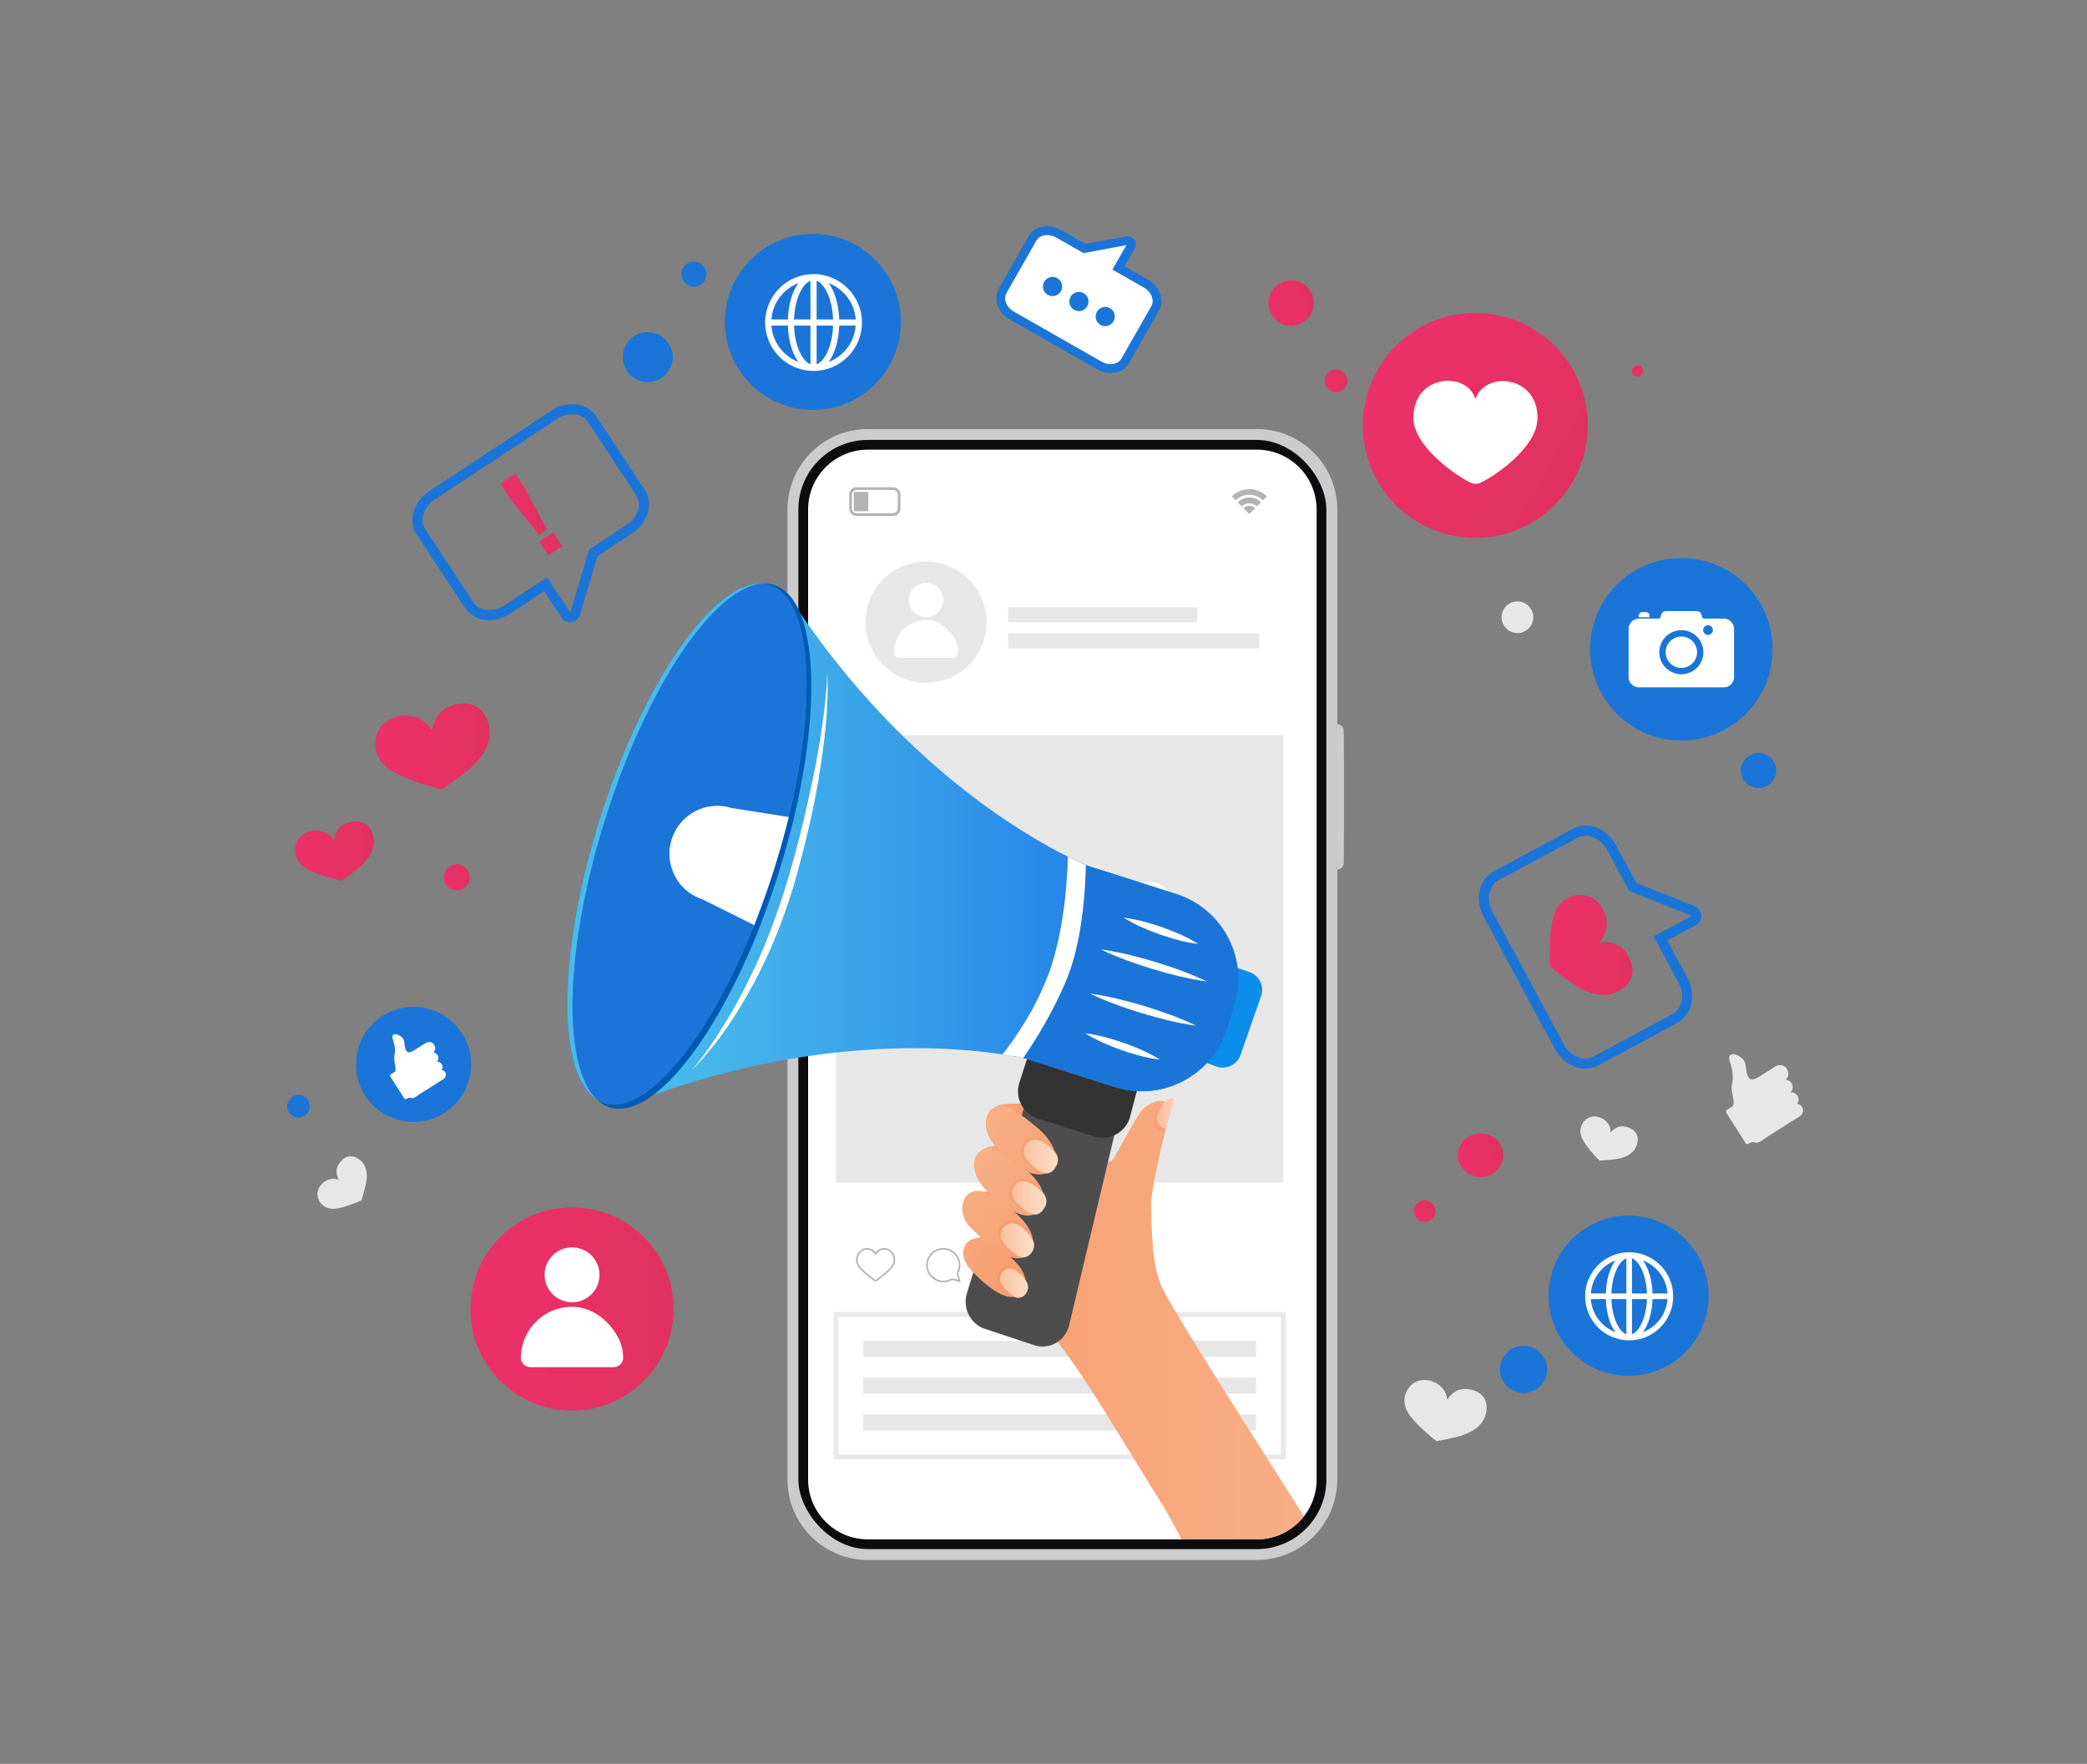 <?xml version="1.0" encoding="UTF-8"?>
<svg xmlns="http://www.w3.org/2000/svg" xmlns:xlink="http://www.w3.org/1999/xlink" version="1.1" viewBox="0 0 5056.172 4273.043">
  <rect x="0" y="0" width="5056.172" height="4273.043" fill="#808080" stroke="none"/>
  <!-- Generator: Adobe Illustrator 29.7.1, SVG Export Plug-In . SVG Version: 2.1.1 Build 8)  -->
  <defs>
    <linearGradient id="linear-gradient" x1="3338.307" y1="894.395" x2="3810.236" y2="1166.864" gradientTransform="translate(1775.645 -2225.527) rotate(45)" gradientUnits="userSpaceOnUse">
      <stop offset="0" stop-color="#ed306b"/>
      <stop offset="1" stop-color="#e13160"/>
    </linearGradient>
    <linearGradient id="linear-gradient1" x1="3754.513" y1="2289.338" x2="3955.223" y2="2289.338" gradientTransform="matrix(1,0,0,1,0,0)" xlink:href="#linear-gradient"/>
    <linearGradient id="linear-gradient2" x1="909.336" y1="1808.307" x2="1186.381" y2="1808.307" gradientTransform="matrix(1,0,0,1,0,0)" xlink:href="#linear-gradient"/>
    <linearGradient id="linear-gradient3" x1="715.124" y1="2061.793" x2="905.714" y2="2061.793" gradientTransform="matrix(1,0,0,1,0,0)" xlink:href="#linear-gradient"/>
    <linearGradient id="linear-gradient4" x1="1212.105" y1="1221.742" x2="1325" y2="1221.742" gradientTransform="matrix(1,0,0,1,0,0)" xlink:href="#linear-gradient"/>
    <linearGradient id="linear-gradient5" x1="1306.417" y1="1317.583" x2="1361.889" y2="1317.583" gradientTransform="translate(944.552 -516.593) rotate(33.366)" xlink:href="#linear-gradient"/>
    <linearGradient id="Degradado_sin_nombre_48" data-name="Degradado sin nombre 48" x1="3247.482" y1="2106.552" x2="3247.482" y2="1754.421" gradientUnits="userSpaceOnUse">
      <stop offset="0" stop-color="#6d6f71"/>
      <stop offset=".013" stop-color="#7b7d7f"/>
      <stop offset=".045" stop-color="#9b9c9e"/>
      <stop offset=".082" stop-color="#b6b7b8"/>
      <stop offset=".124" stop-color="#cccdce"/>
      <stop offset=".172" stop-color="#ddddde"/>
      <stop offset=".232" stop-color="#e9e9ea"/>
      <stop offset=".317" stop-color="#f0f0f1"/>
      <stop offset=".55" stop-color="#f2f2f3"/>
      <stop offset=".741" stop-color="#f0f0f1"/>
      <stop offset=".81" stop-color="#e9e9ea"/>
      <stop offset=".859" stop-color="#ddddde"/>
      <stop offset=".899" stop-color="#cccdce"/>
      <stop offset=".933" stop-color="#b6b7b8"/>
      <stop offset=".963" stop-color="#9b9c9e"/>
      <stop offset=".989" stop-color="#7b7d7f"/>
      <stop offset="1" stop-color="#6d6f71"/>
    </linearGradient>
    <clipPath id="clippath-1">
      <path d="M2102.829,3729.294c-79.994,0-145.074-65.08-145.074-145.074l-831.777-1011.767c-47.372-881.164,896.857-1483.139,976.851-1483.139h941.915c79.983,0,145.074,65.08,145.074,145.064v2349.843c0,79.994-65.091,145.074-145.074,145.074h-941.915Z" fill="none"/>
    </clipPath>
    <linearGradient id="linear-gradient6" x1="2531.372" y1="2707.396" x2="2334.208" y2="2782.446" gradientUnits="userSpaceOnUse">
      <stop offset="0" stop-color="#f69363"/>
      <stop offset=".188" stop-color="#f79d6f"/>
      <stop offset=".511" stop-color="#f8a97f"/>
      <stop offset=".764" stop-color="#f9ae85"/>
    </linearGradient>
    <linearGradient id="linear-gradient7" x1="2503.425" y1="2808.761" x2="2306.519" y2="2883.713" xlink:href="#linear-gradient6"/>
    <linearGradient id="linear-gradient8" x1="2377.426" y1="3278.411" x2="3193.976" y2="3278.411" gradientUnits="userSpaceOnUse">
      <stop offset="0" stop-color="#f7a073"/>
      <stop offset="1" stop-color="#f9ae85"/>
    </linearGradient>
    <linearGradient id="linear-gradient9" x1="2784.822" y1="2742.883" x2="2891.451" y2="2640.89" gradientUnits="userSpaceOnUse">
      <stop offset=".07" stop-color="#f58f5d"/>
      <stop offset=".074" stop-color="#f5905e"/>
      <stop offset=".118" stop-color="#f6996a"/>
      <stop offset=".181" stop-color="#f69e71"/>
      <stop offset=".354" stop-color="#f7a073"/>
    </linearGradient>
    <linearGradient id="linear-gradient10" x1="2803.082" y1="2697.302" x2="2862.204" y2="2697.302" gradientUnits="userSpaceOnUse">
      <stop offset=".16" stop-color="#fac19e"/>
      <stop offset="1" stop-color="#fddec9"/>
    </linearGradient>
    <linearGradient id="_ÂÁ_Ï_ÌÌ_È_ËÂÌÚ_52" data-name="¡ÂÁ˚ÏˇÌÌ˚È „‡‰ËÂÌÚ 52" x1="1500.88" y1="2056.602" x2="3000.05" y2="2056.602" gradientUnits="userSpaceOnUse">
      <stop offset=".053" stop-color="#49bbeb"/>
      <stop offset=".256" stop-color="#41afea"/>
      <stop offset=".616" stop-color="#2d90e9"/>
      <stop offset=".894" stop-color="#1b75e9"/>
    </linearGradient>
    <linearGradient id="linear-gradient11" x1="2377.042" y1="2815.634" x2="2558.094" y2="2950.159" gradientUnits="userSpaceOnUse">
      <stop offset="0" stop-color="#f9ae85"/>
      <stop offset="1" stop-color="#f7a073"/>
    </linearGradient>
    <linearGradient id="linear-gradient12" x1="2574.898" y1="2934.539" x2="2433.214" y2="2874.716" gradientUnits="userSpaceOnUse">
      <stop offset="0" stop-color="#f58f5d"/>
      <stop offset="1" stop-color="#f7a073"/>
    </linearGradient>
    <linearGradient id="linear-gradient13" x1="2452.544" y1="2901.97" x2="2535.088" y2="2901.97" gradientUnits="userSpaceOnUse">
      <stop offset="0" stop-color="#fac19e"/>
      <stop offset="1" stop-color="#fddec9"/>
    </linearGradient>
    <linearGradient id="linear-gradient14" x1="2404.567" y1="2714.639" x2="2586.547" y2="2849.853" xlink:href="#linear-gradient11"/>
    <linearGradient id="linear-gradient15" x1="2602.882" y1="2834.368" x2="2460.938" y2="2774.436" xlink:href="#linear-gradient12"/>
    <linearGradient id="linear-gradient16" x1="2480.382" y1="2801.764" x2="2562.911" y2="2801.764" xlink:href="#linear-gradient13"/>
    <linearGradient id="linear-gradient17" x1="2301.902" y1="2882.099" x2="2484.766" y2="3017.97" xlink:href="#linear-gradient11"/>
    <linearGradient id="linear-gradient18" x1="2549.802" y1="3008.479" x2="2359.937" y2="2992.555" xlink:href="#linear-gradient12"/>
    <linearGradient id="linear-gradient19" x1="2424.259" y1="3004.793" x2="2505.192" y2="3004.793" xlink:href="#linear-gradient13"/>
    <linearGradient id="linear-gradient20" x1="2233.075" y1="2939.882" x2="2415.635" y2="3075.527" xlink:href="#linear-gradient11"/>
    <linearGradient id="linear-gradient21" x1="2417.147" y1="3105.196" x2="2490.991" y2="3105.196" xlink:href="#linear-gradient12"/>
    <linearGradient id="linear-gradient22" x1="2422.111" y1="3108.423" x2="2490.475" y2="3108.423" xlink:href="#linear-gradient13"/>
    <linearGradient id="linear-gradient23" x1="1139.743" y1="3171.08" x2="1632.076" y2="3171.08" gradientTransform="matrix(1,0,0,1,0,0)" xlink:href="#linear-gradient"/>
    <linearGradient id="linear-gradient24" x1="3074.176" y1="745.336" x2="3181.992" y2="723.152" gradientTransform="matrix(1,0,0,1,0,0)" xlink:href="#linear-gradient"/>
    <linearGradient id="linear-gradient25" x1="3533.202" y1="2809.6" x2="3640.83" y2="2787.455" gradientTransform="matrix(1,0,0,1,0,0)" xlink:href="#linear-gradient"/>
    <linearGradient id="linear-gradient26" x1="3209.706" y1="928.139" x2="3263.614" y2="917.047" gradientTransform="matrix(1,0,0,1,0,0)" xlink:href="#linear-gradient"/>
    <linearGradient id="linear-gradient27" x1="3953.654" y1="901.433" x2="3980.608" y2="895.887" gradientTransform="matrix(1,0,0,1,0,0)" xlink:href="#linear-gradient"/>
    <linearGradient id="linear-gradient28" x1="3426.091" y1="2939.184" x2="3477.129" y2="2928.682" gradientTransform="matrix(1,0,0,1,0,0)" xlink:href="#linear-gradient"/>
    <linearGradient id="linear-gradient29" x1="1075.977" y1="2131.674" x2="1137.829" y2="2118.947" gradientTransform="matrix(1,0,0,1,0,0)" xlink:href="#linear-gradient"/>
  </defs>
  <g isolation="isolate">
    <g id="Layer_1">
      <rect x="0" y="0" width="5056.172" height="4273.043" display="none" fill="#fff"/>
      <g>
        <g>
          <circle cx="3945.529" cy="3139.046" r="194.031" transform="translate(-1064.022 3709.316) rotate(-45)" fill="#1b75d8"/>
          <path d="M4053.644,3140.432c0-58.849-47.844-106.717-106.665-106.717s-106.664,47.868-106.664,106.717,47.844,106.717,106.664,106.717,106.665-47.868,106.665-106.717ZM3980.189,3227.439c13.509-18.021,22.234-46.742,23.36-80.249h36.305c-2.533,36.886-26.736,67.578-59.665,80.249ZM4039.854,3133.674h-36.305c-1.126-33.508-9.85-62.228-23.36-80.249,32.928,12.671,57.132,43.363,59.665,80.249ZM3953.734,3048.357c8.162,3.097,16.042,11.544,22.515,24.497,8.162,16.331,12.946,37.731,13.79,60.82h-36.305v-85.317ZM3953.734,3147.19h36.305c-.844,23.089-5.629,44.489-13.79,60.82-6.473,12.952-14.353,21.4-22.515,24.497v-85.317ZM3913.77,3053.425c-13.509,18.021-22.234,46.742-23.36,80.249h-36.305c2.533-36.886,26.736-67.578,59.665-80.249ZM3854.106,3147.19h36.305c1.126,33.507,9.85,62.228,23.36,80.249-32.928-12.671-57.132-43.363-59.665-80.249ZM3940.225,3232.507c-8.162-3.097-16.042-11.545-22.515-24.497-8.162-16.331-12.946-37.731-13.79-60.82h36.305v85.317ZM3940.225,3133.674h-36.305c.844-23.089,5.629-44.489,13.79-60.82,6.473-12.953,14.353-21.4,22.515-24.497v85.317Z" fill="#fff" fill-rule="evenodd"/>
        </g>
        <g>
          <circle cx="3574.271" cy="1030.63" r="272.423" transform="translate(318.115 2829.256) rotate(-45)" fill="url(#linear-gradient)"/>
          <path d="M3584.745,1170.225c33.753-14.278,140.212-85.897,140.212-157.933,0-103.341-125.786-112.826-148.996-48.39-.508,1.41-2.465,1.371-2.92-.057-20.49-64.309-148.783-57.284-148.783,48.446,0,69.765,106.619,142.997,140.288,157.791,6.436,2.828,13.723,2.881,20.198.142Z" fill="#fff"/>
        </g>
        <g>
          <g>
            <path d="M2730.419,583.188l-103.379,18.81-63.264-36.071c-23.092-13.166-51.124-7.91-62.293,11.679l-72.391,126.966c-11.169,19.59-1.414,46.39,21.678,59.556l213.177,121.545c23.092,13.166,51.124,7.91,62.294-11.679l72.391-126.966c11.169-19.59,1.414-46.39-21.677-59.557l-67.339-38.394,31.066-53.97c3.277-5.693-3.191-13.206-10.261-11.92Z" fill="#fff"/>
            <path d="M2748.79,581.052c-4.642-6.553-12.634-9.767-20.289-8.443l-99.536,18.105-59.86-34.131c-13.39-7.624-28.628-10.334-42.931-7.666-14.955,2.793-27.042,11.09-34.036,23.356l-72.389,126.967c-6.994,12.266-7.971,26.906-2.773,41.209,4.978,13.673,15.091,25.393,28.471,33.018l213.176,121.548c10.019,5.713,21.088,8.674,32.031,8.674,3.655,0,7.309-.336,10.89-1.008,14.955-2.794,27.053-11.09,34.047-23.356l72.389-126.967c6.984-12.266,7.971-26.885,2.772-41.188-4.978-13.673-15.091-25.414-28.47-33.039l-57.959-33.039,25.677-44.633c3.466-6.007,3.003-13.442-1.208-19.407ZM2694.916,653.073l76.716,43.75c8.958,5.104,15.669,12.812,18.903,21.697,3.003,8.275,2.562,16.488-1.25,23.167l-72.389,126.967c-3.812,6.7-10.67,11.279-19.313,12.896-9.263,1.722-19.344-.105-28.313-5.23l-213.176-121.548c-8.958-5.104-15.669-12.791-18.903-21.697-3.014-8.254-2.573-16.488,1.25-23.167l72.389-126.988c3.802-6.679,10.659-11.258,19.313-12.875,2.279-.42,4.6-.63,6.942-.63,7.215,0,14.608,1.995,21.371,5.86l66.665,37.995,103.853-19.386-34.058,59.188Z" fill="#1b75d8"/>
          </g>
          <path d="M2570.288,705.605c6.37-11.172,2.477-25.393-8.695-31.763-11.172-6.37-25.393-2.477-31.764,8.695-6.37,11.172-2.477,25.393,8.695,31.763,11.173,6.37,25.393,2.477,31.764-8.695Z" fill="#1b75d8"/>
          <path d="M2634.09,741.982c6.37-11.172,2.477-25.393-8.695-31.763-11.173-6.37-25.393-2.477-31.764,8.695-6.37,11.172-2.477,25.393,8.695,31.763,11.172,6.37,25.393,2.477,31.763-8.695Z" fill="#1b75d8"/>
          <path d="M2697.891,778.359c6.37-11.172,2.477-25.393-8.695-31.763-11.172-6.37-25.393-2.477-31.764,8.695-6.37,11.172-2.477,25.393,8.695,31.763,11.172,6.37,25.393,2.477,31.764-8.695Z" fill="#1b75d8"/>
        </g>
        <g>
          <path d="M4122.156,2218.575c-.574-10.467-7.058-19.678-16.58-23.458l-141.324-56.247-49.309-91.596c-10.455-19.415-26.867-34.296-46.223-41.88-20.073-7.883-40.744-6.986-58.281,2.452l-191.734,103.212c-35.6,19.152-46.653,68.03-24.642,108.953l173.311,321.908v.012c16.006,29.691,45.099,47.144,73.473,47.144,10.694,0,21.293-2.476,31.054-7.728l191.733-103.212c17.513-9.438,29.643-26.245,34.117-47.311,4.331-20.336.957-42.227-9.498-61.642l-48.902-90.854,70.985-37.861c7.8-4.151,12.346-12.537,11.819-21.891ZM4006.097,2268.279l60.578,112.518c7.704,14.307,10.24,30.265,7.13,44.919-2.967,13.924-10.694,24.882-21.795,30.839l-191.734,103.212c-23.686,12.812-55.697-.443-71.32-29.463v.012l-173.311-321.908c-15.623-29.021-9.02-63.018,14.69-75.77l191.733-103.224c11.077-5.957,24.475-6.4,37.729-1.208,13.948,5.467,25.863,16.365,33.567,30.672l53.567,99.467,149.578,59.525c.718.287,1.172,1.316,1.89,1.208l-92.302,49.201Z" fill="#1b75d8"/>
          <path d="M3882.575,2200.831c-25.684-47.455-90.997-41.215-113.603,5.242-19.407,39.883-13.665,135.647-13.665,135.647,0,0,48.383,38.58,65.851,48.707,27.963,16.212,60.457,27.381,92.05,14.591,33.666-13.629,51.957-44.09,36.408-79.191-11.786-26.606-32.291-48.243-75.339-42.967,0,0,35.178-32.363,8.298-82.029Z" fill="url(#linear-gradient1)"/>
        </g>
        <path d="M1070.583,1912.521s55.396-38.448,71.428-53.517c25.664-24.123,47.48-54.552,44.004-91.529-3.704-39.404-29.784-68.019-71.287-62.759-31.458,3.988-60.454,18.629-68.402,65.216,0,0-22.788-46.838-83.035-34.302-57.566,11.978-71.468,82.109-30.037,120.228,35.568,32.725,137.329,56.663,137.329,56.663Z" fill="url(#linear-gradient2)"/>
        <path d="M777.338,2870.973c-19.193,22.833-2.737,55.153,25.738,57.355,24.445,1.89,72.525-20.487,72.525-20.487,0,0,10.025-32.705,11.69-43.742,2.665-17.667,1.818-36.642-11.167-50.294-13.837-14.548-33.211-17.775-48.107-2.659-11.291,11.458-18.258,26.39-6.814,47.457,0,0-23.777-11.526-43.864,12.371Z" fill="#e7e7e8"/>
        <path d="M827.947,2134.039s37.606-27.336,48.43-37.964c17.327-17.014,31.907-38.317,28.954-63.754-3.146-27.105-21.554-46.437-50.083-42.187-21.624,3.222-41.39,13.751-46.168,45.982,0,0-16.412-31.943-57.752-22.395-39.5,9.123-48.027,57.673-18.895,83.325,25.009,22.022,95.514,36.992,95.514,36.992Z" fill="url(#linear-gradient3)"/>
        <g>
          <path d="M1175.552,1501.92c20.133,2.392,41.21-2.727,59.214-14.582l83.713-55.123,42.694,65.399c4.139,6.34,11.185,9.989,18.949,9.989,1.208,0,2.428-.096,3.66-.275,10.216-1.483,18.685-8.685,21.556-18.338l42.383-141.898,84.586-55.685c37.945-25.001,51.115-72.217,29.356-105.269l-116.705-177.211c-10.718-16.281-28.148-26.64-49.082-29.188-20.109-2.5-41.21,2.704-59.214,14.582l-297.529,195.932c-18.015,11.855-31.078,29.128-36.784,48.639-5.933,20.24-3.29,40.349,7.429,56.618l116.693,177.211c10.718,16.281,28.148,26.652,49.082,29.2ZM1025.855,1245.781c4.091-13.948,13.589-26.401,26.748-35.074l297.529-195.932c13.171-8.673,28.303-12.453,42.789-10.73,13.661,1.675,24.882,8.182,31.581,18.35l116.705,177.211c14.331,21.772,4.294,53.771-22.37,71.344l-92.027,60.59-45.11,152.688-56.14-86.01-104.264,68.664c-13.17,8.673-28.315,12.441-42.79,10.718-13.661-1.663-24.882-8.182-31.581-18.35l-116.693-177.211c-6.699-10.168-8.254-23.04-4.378-36.258Z" fill="#1b75d8"/>
          <g>
            <polygon points="1248.289 1147.938 1212.105 1171.766 1239.069 1212.711 1306.075 1295.545 1325 1283.082 1275.253 1188.883 1248.289 1147.938" fill="url(#linear-gradient4)"/>
            <rect x="1314.129" y="1297.559" width="40.047" height="40.047" transform="translate(-504.748 950.934) rotate(-33.366)" fill="url(#linear-gradient5)"/>
          </g>
        </g>
        <g>
          <g>
            <path d="M2102.828,1039.356h941.926c107.634,0,195.02,87.385,195.02,195.02v2349.853c0,107.634-87.385,195.02-195.02,195.02h-941.926c-107.636,0-195.022-87.387-195.022-195.022V1234.378c0-107.636,87.387-195.022,195.022-195.022Z" fill="#cdcccc"/>
            <rect x="1934.203" y="1065.758" width="1279.173" height="2687.089" rx="168.622" ry="168.622" fill="#0c0b0d"/>
            <path d="M2102.829,3729.294h941.916c79.983,0,145.074-65.08,145.074-145.074V1234.378c0-79.983-65.091-145.064-145.074-145.064h-941.916c-79.993,0-145.074,65.08-145.074,145.064v2349.843c0,79.994,65.081,145.074,145.074,145.074Z" fill="#fff"/>
            <g>
              <g>
                <path d="M1909.472,1899.247v-235.944h-1.475c-8.62,0-15.608,6.988-15.608,15.608v204.729c0,8.62,6.988,15.608,15.608,15.608h1.475Z" fill="#cdcccc"/>
                <path d="M1909.472,1899.247v-235.944h-1.475c-8.62,0-15.608,6.988-15.608,15.608v204.729c0,8.62,6.988,15.608,15.608,15.608h1.475Z" fill="#cdcccc" mix-blend-mode="multiply" opacity=".5"/>
              </g>
              <g>
                <path d="M1909.472,2197.671v-235.944h-1.475c-8.62,0-15.608,6.988-15.608,15.608v204.729c0,8.62,6.988,15.608,15.608,15.608h1.475Z" fill="#cdcccc"/>
                <path d="M1909.472,2197.671v-235.944h-1.475c-8.62,0-15.608,6.988-15.608,15.608v204.729c0,8.62,6.988,15.608,15.608,15.608h1.475Z" fill="#cdcccc" mix-blend-mode="multiply" opacity=".5"/>
              </g>
            </g>
            <g>
              <path d="M3255.191,1769.837c0-8.514-6.902-15.417-15.417-15.417v352.132c8.514,0,15.417-6.902,15.417-15.417v-321.298Z" fill="url(#Degradado_sin_nombre_48)"/>
              <path d="M3255.191,1769.837c0-8.514-6.902-15.417-15.417-15.417v352.132c8.514,0,15.417-6.902,15.417-15.417v-321.298Z" fill="#cdcccc"/>
            </g>
          </g>
          <g>
            <circle cx="2243.451" cy="1507.281" r="146.668" transform="translate(-408.717 2027.832) rotate(-45)" fill="#e7e7e8"/>
            <path d="M2180.279,1593.879h126.29c7.977,0,14.635-6.414,14.586-14.391-.091-14.667-4.887-30.485-19.175-47.644-14.413-17.31-34.966-29.331-57.489-29.626-43.392-.568-78.745,34.436-78.745,77.697,0,.048,0,.095,0,.143.016,7.752,6.78,13.82,14.532,13.82Z" fill="#fff"/>
            <circle cx="2243.451" cy="1453.591" r="41.693" fill="#fff"/>
          </g>
          <rect x="2442.521" y="1471.596" width="458.086" height="35.686" rx=".464" ry=".464" fill="#e7e7e8"/>
          <rect x="2442.521" y="1534.505" width="608.276" height="36.151" rx=".464" ry=".464" fill="#e7e7e8"/>
          <rect x="2091.645" y="3426.457" width="951.467" height="38.813" rx=".464" ry=".464" fill="#e7e7e8"/>
          <rect x="2091.645" y="3337.547" width="951.467" height="38.813" rx=".464" ry=".464" fill="#e7e7e8"/>
          <rect x="2091.645" y="3248.638" width="951.467" height="38.813" rx=".464" ry=".464" fill="#e7e7e8"/>
          <g>
            <path d="M3059.85,1212.254l9.558-9.559c-10.891-10.89-25.939-17.628-42.559-17.628s-31.666,6.738-42.556,17.628l9.555,9.559c8.445-8.445,20.115-13.67,33.001-13.67s24.556,5.225,33.001,13.67Z" fill="#b3b3b3"/>
            <path d="M3045.137,1226.966l10.047-10.048c-7.251-7.252-17.27-11.737-28.335-11.737s-21.084,4.484-28.335,11.737l10.048,10.048c4.68-4.68,11.146-7.575,18.288-7.575s13.608,2.896,18.288,7.575Z" fill="#b3b3b3"/>
            <path d="M3026.849,1225.321c-5.505,0-10.487,2.232-14.095,5.84l14.095,14.093,14.096-14.093c-3.608-3.608-8.59-5.84-14.096-5.84Z" fill="#b3b3b3"/>
          </g>
          <g>
            <path d="M2163.833,1249.899c9.769,0,17.705-7.942,17.705-17.711v-34.063c0-9.761-7.936-17.704-17.705-17.704h-88.713c-9.767,0-17.704,7.944-17.704,17.704v34.063c0,9.768,7.937,17.711,17.704,17.711h88.713ZM2063.948,1232.189v-34.063c0-6.155,5.009-11.172,11.171-11.172h88.713c6.163,0,11.172,5.017,11.172,11.172v34.063c0,6.163-5.01,11.18-11.172,11.18h-88.713c-6.162,0-11.171-5.017-11.171-11.18Z" fill="#b3b3b3"/>
            <rect x="2068.56" y="1191.762" width="35.213" height="46.795" rx=".159" ry=".159" fill="#b3b3b3"/>
          </g>
          <rect x="2025.595" y="1781.275" width="1083.567" height="1083.567" fill="#e7e7e8"/>
          <g>
            <path d="M2648.393,2310.021c0-44.669-36.342-81.012-81.012-81.012s-81.018,36.343-81.018,81.012,36.342,81.011,81.018,81.011,81.012-36.343,81.012-81.011Z" fill="#fff"/>
            <path d="M2647.708,2097.9h-161.274c-14.189,0-23.591,11.967-24.585,26.12-.489,6.966-6.295,12.464-13.384,12.464h-99.528c-29.638,0-53.664,24.027-53.664,53.666v247.479c0,29.638,24.026,53.665,53.664,53.665h436.882c29.637,0,53.663-24.026,53.663-53.665v-247.479c0-29.638-24.026-53.666-53.664-53.666h-99.528c-7.41,0-13.417-6.007-13.417-13.417h0c0-13.9-11.267-25.167-25.166-25.167ZM2705.065,2170.428c13.915,0,25.195,11.28,25.195,25.195s-11.28,25.196-25.195,25.196-25.195-11.28-25.195-25.196,11.28-25.195,25.195-25.195ZM2681.187,2310.021c0,62.753-51.051,113.805-113.805,113.805s-113.811-51.051-113.811-113.805,51.058-113.805,113.811-113.805,113.805,51.051,113.805,113.805Z" fill="#fff"/>
            <path d="M2384.119,2102.879h-17.447c-10.527,0-19.061,8.534-19.061,19.061v7.564h55.57v-7.564c0-10.527-8.535-19.061-19.062-19.061Z" fill="#fff"/>
          </g>
          <g>
            <path d="M2532.832,2919.485c0-7.361-5.967-13.328-13.328-13.328s-13.329,5.967-13.329,13.328,5.968,13.327,13.329,13.327,13.328-5.967,13.328-13.327Z" fill="#b3b3b3"/>
            <path d="M2567.379,2932.813c7.361,0,13.328-5.967,13.328-13.327s-5.967-13.328-13.328-13.328-13.328,5.967-13.328,13.328,5.967,13.327,13.328,13.327Z" fill="#e7e7e8"/>
            <path d="M2628.582,2919.485c0-7.361-5.967-13.328-13.327-13.328s-13.329,5.967-13.329,13.328,5.967,13.327,13.329,13.327,13.327-5.967,13.327-13.327Z" fill="#e7e7e8"/>
          </g>
          <g>
            <path d="M2117.933,3103.472c.986.725,2.157,1.088,3.322,1.088s2.329-.363,3.322-1.088c9.164-6.765,34.542-26.091,40.55-37.215,7.369-13.651,3.003-31.1-9.769-38.978-4.193-2.59-8.763-3.824-13.28-3.824-7.929,0-15.655,3.786-20.823,10.653-5.167-6.867-12.893-10.653-20.809-10.653-4.518,0-9.1,1.234-13.294,3.824-12.765,7.879-17.137,25.328-9.768,38.978,6.014,11.124,31.379,30.45,40.55,37.215ZM2089.245,3030.601c3.417-2.119,7.293-3.233,11.201-3.233,6.873.006,13.3,3.303,17.634,9.068l3.176,4.219,3.169-4.212c4.34-5.772,10.767-9.075,17.653-9.075,3.894,0,7.764,1.114,11.193,3.233,11.01,6.796,14.77,21.961,8.368,33.81-5.702,10.564-31.615,30.165-39.43,35.917-.35.261-.713.325-.955.325s-.604-.064-.954-.325c-7.809-5.753-33.728-25.354-39.43-35.917-6.396-11.849-2.648-27.014,8.374-33.81Z" fill="#b3b3b3"/>
            <path d="M2325.423,3054.426c-3.519-14.248-14.611-25.665-28.758-29.432-3.856-1.031-7.675-1.521-11.372-1.521-26.473,0-47.149,24.882-40.003,52.584,3.303,12.822,16.965,26.091,29.802,29.222,3.462.84,6.885,1.242,10.201,1.242,7.121,0,13.803-1.833,19.658-5.009.649-.35,1.374-.547,2.094-.547.356,0,.718.045,1.063.14l17.475,4.696c.102.019.184.032.287.032.668,0,1.202-.642,1.018-1.336l-4.811-17.997c-.274-1.018-.134-2.094.338-3.035,4.193-8.445,5.606-18.525,3.01-29.038ZM2318.264,3087.531l3.519,13.154-12.658-3.405c-.675-.178-1.374-.267-2.081-.267-1.369,0-2.75.35-3.978,1.018-5.543,3.01-11.518,4.537-17.774,4.537-3.067,0-6.185-.382-9.259-1.132-11.442-2.787-24.023-15.114-26.925-26.359-3.023-11.728-.643-23.781,6.529-33.066,7.159-9.265,17.971-14.58,29.655-14.58,3.436,0,6.917.471,10.354,1.382,12.797,3.411,22.744,13.593,25.951,26.562,2.246,9.107,1.305,18.213-2.724,26.327-.91,1.826-1.12,3.901-.611,5.829Z" fill="#b3b3b3"/>
            <path d="M2417.806,3090.287v14.178c0,1.076.903,1.941,2.005,1.941,1.107,0,2.005-.865,2.005-1.941v-14.178c0-25.278,14.363-39.201,40.448-39.201h22.922l-22.171,21.484c-.777.757-.777,1.986,0,2.743.394.382.903.573,1.412.573s1.031-.191,1.419-.573l27.002-26.161-27.002-26.162c-.783-.764-2.055-.764-2.831,0-.777.757-.777,1.979,0,2.736l22.171,21.484h-22.922c-28.248,0-44.457,15.699-44.457,43.077Z" fill="#b3b3b3"/>
          </g>
          <path d="M3115.28,3178.271h-1095.804v357.365h1095.804v-357.365ZM3103.031,3523.387h-1071.305v-332.866h1071.305v332.866Z" fill="#e7e7e8" opacity=".9"/>
        </g>
        <g clip-path="url(#clippath-1)">
          <g>
            <path d="M3005.378,2555.635l49.788-142.487c8.414-24.079-4.458-50.393-28.631-58.532l-81.591-27.47-93.183,222.32,94.842,34.16c23.967,8.632,50.372-3.943,58.775-27.991Z" fill="#0b8deb"/>
            <g>
              <path d="M2593.788,2723.24c-5.832-37.248-45.778-43.368-76.198-46.842-9.397-1.073-19.494-1.917-29.732-2.006-24.048-.21-62.764-4.826-81.161,10.097-27.664,22.451,1.318,96.22,41.423,97.114,33.104.738,155.143,2.149,145.668-58.363Z" fill="url(#linear-gradient6)"/>
              <path d="M2565.87,2824.71c-5.871-36.692-45.82-42.762-76.242-46.215-9.398-1.067-19.494-1.908-29.732-2.007-24.046-.232-62.765-4.82-81.144,9.858-27.638,22.083,1.419,94.768,41.523,95.691,33.102.762,155.133,2.281,145.595-57.326Z" fill="url(#linear-gradient7)"/>
              <path d="M2543.541,2933.233c-5.872-36.692-45.82-42.762-76.242-46.215-9.398-1.067-19.494-1.909-29.732-2.007-24.046-.232-73.714.351-92.094,15.03-27.638,22.083,12.369,89.596,52.473,90.519,33.103.761,155.134,2.28,145.595-57.327Z" fill="#f69363"/>
              <path d="M2542.1,3040.94c-5.871-36.692-45.82-42.762-76.242-46.215-9.398-1.067-19.494-1.909-29.732-2.007-24.046-.232-70.783,1.086-89.163,15.764-27.638,22.083,9.437,88.862,49.541,89.784,33.103.761,155.134,2.28,145.595-57.327Z" fill="#f69363"/>
              <g>
                <path d="M2506.89,3043.018c-8.16,5.444-24.583,12.628-29.496,21.117-26.106,45.113-132.546-20.504-90.077,10.116,172.825,124.605,272.079,323.424,427.87,569.375,16.129,25.462,107.456,191.693,117.096,245.832,1.068,5.998,39.491-31.086,44.321-27.372,8.667,6.663,21.104,1.413,30.493-4.187,39.168-23.358,85.702-32.457,119.202-63.402,13.514-12.484,66.729-52.995,67.676-71.37,0,0-17.997-20.571-30.606-42.436-19.765-34.273-334.624-520.981-350.768-567.759-11.197-32.443-22.305-58.58-23.81-199.244,3.768-51.376,29.499-154.515,41.78-204.215,2.086-8.438,3.961-17.271,2.045-25.749-1.914-8.478-8.701-16.477-17.379-16.964-17.401-.976-39.546,11.157-49.29,23.461-12.262,15.486-57.396,96.988-66.474,114.424-12.359,23.737-44.504-.587-48.979,23.314-5.877,31.397-57.32,61.876-49.868,95.266,10.542,47.226-36.244,79.312-84.244,91.897-41.936,10.995,28.87,2.3-9.493,27.895Z" fill="url(#linear-gradient8)"/>
                <path d="M2822.991,2737.365s12.211-48.699,12.921-68.241c0,0-8.625-3.664-23.876,11.386-6.395,6.31-13.514,23.455-16.212,32.867-3.79,13.223,11.659,28.564,25.141,31.293l2.027-7.304Z" fill="url(#linear-gradient9)" opacity=".7"/>
                <path d="M2823.658,2734.657l1.888-6.701s17.719-48.074,18.429-67.616c0,0-8.625-3.664-23.876,11.386-6.395,6.31-13.514,23.455-16.212,32.867-3.79,13.223,6.289,27.336,19.771,30.065Z" fill="url(#linear-gradient10)"/>
              </g>
              <g>
                <path d="M2505.161,3258.737c36.942,12.232,76.014-10.015,85.157-48.487l116.538-490.35-215.168-71.244-149.196,484.32c-11.1,36.034,8.494,74.712,43.764,86.391l118.905,39.37Z" fill="#4d4d4d"/>
                <path d="M2650.301,2753.122c37.551,11.996,77.492-9.905,87.567-48.017l18.307-69.248-268.239-70.215-18.346,57.43c-11.578,36.243,8.417,75.01,44.66,86.588l136.051,43.462Z" fill="#333"/>
                <path d="M2699.802,2633.258c18.125,5.846,36.198,9.171,54.447,9.991,95.945,5.575,187.342-54.614,218.091-150.626l17.309-54.392c36.595-114.137-26.48-236.17-140.407-272.522l-211.955-67.7-.032.454s-2.23-.842-6.445-2.739c-7.778-3.29-22.879-9.839-43.662-20.219-113.646-56.698-400.181-225.955-648.787-590.49q-.212-.244-.423-.488c-11.229-16.117-21.984-32.43-32.466-49.411.016-.228-.212-.244-.424-.486-1.255-1.69-2.493-3.608-3.52-5.281l-.584,1.79-2.364,7.614-.016.228-164.077,513.205-66.567,208.832-163.849,513.221-3.191,9.616c27.324-11.13,54.354-21.364,81.111-30.932.212.244.228.016.228.016,399.698-142.945,719.68-118.021,846.69-98.602,23.782,3.496,40.7,6.969,50.168,9.004,6.085,1.342,9.013,2.005,9.013,2.005l-.244.211,211.957,67.7Z" fill="url(#_ÂÁ_Ï_ÌÌ_È_ËÂÌÚ_52)"/>
                <path d="M2699.802,2633.258c18.125,5.846,36.198,9.172,54.447,9.991,95.945,5.575,187.342-54.614,218.091-150.626l17.309-54.392c36.595-114.137-26.48-236.17-140.407-272.522l-211.955-67.7-.032.454s-2.23-.842-6.445-2.739c-4.208-1.781-10.722-4.607-18.956-8.385-8.981,93.113-25.751,237.833-49.904,293.669-22.569,52.177-71.71,127.703-105.947,177.786,9.881,1.795,17.768,3.406,23.074,4.547,6.085,1.342,9.013,2.005,9.013,2.005l-.244.211,211.957,67.7Z" fill="#1b75d8"/>
                <path d="M1827.268,2241.217c2.616-6.488,4.983-13.055,7.677-19.788,13.448-35.303,26.471-71.826,38.579-109.726,12.108-37.902,22.671-75.211,32.18-111.77,1.709-7.049,3.586-13.771,5.217-20.574,70.468-290.21,54.306-529.98-46.106-562.057-115.424-36.873-298.976,214.227-409.673,560.747-110.697,346.518-106.715,657.529,8.709,694.402,100.412,32.077,252.588-153.918,363.418-431.233Z" fill="#1b75d8"/>
                <g>
                  <path d="M1846.569,1414.068c-115.783-7.55-286.384,235.162-391.428,563.98-104.664,327.633-106.747,623.375-9.107,685.822-84.722-80.194-78.683-366.363,20.816-681.651,101.334-321.092,264.327-560.581,379.718-568.151Z" fill="#49bbeb"/>
                  <path d="M1905.703,1999.932c-9.508,36.56-20.072,73.869-32.18,111.771-12.106,37.9-25.13,74.424-38.578,109.726-2.694,6.733-5.061,13.301-7.677,19.788-110.829,277.315-263.005,463.31-363.418,431.233-6.291-2.009-12.189-4.98-17.816-8.58,9.133,8.645,19.288,14.971,30.528,18.605,100.484,32.491,252.428-154.85,362.886-434.338,2.607-6.539,4.966-13.158,7.651-19.943,13.4-35.581,26.375-72.393,38.431-110.594,12.056-38.203,22.568-75.811,32.027-112.664,1.699-7.106,3.567-13.883,5.188-20.74,70.069-292.55,53.557-534.36-46.927-566.851-9.32-3.013-19.122-3.942-29.249-3.277,6.233.406,12.349,1.349,18.245,3.233,100.413,32.077,116.575,271.847,46.106,562.056-1.63,6.803-3.507,13.525-5.217,20.574Z" fill="#005ab3"/>
                </g>
                <path d="M1702.786,2179.21l124.483,62.007c2.616-6.488,4.983-13.055,7.677-19.788,13.448-35.303,26.471-71.826,38.579-109.726,12.108-37.902,22.671-75.211,32.18-111.77,1.709-7.049,3.586-13.771,5.217-20.574l-137.376-21.645c-61.28-19.576-126.551,14.089-146.128,75.369-9.749,30.517-6.328,62.258,7.485,88.64,13.488,26.549,37.367,47.739,67.884,57.488Z" fill="#fff"/>
              </g>
              <g>
                <path d="M2519.652,2929.941c35.304-48.967-45-105.016-45-105.016,0,0-31.133-27.059-56.642-38.415-48.579-21.627-77.78,32.029-41.973,81.309,19.464,26.787,108.311,111.089,143.615,62.122Z" fill="url(#linear-gradient11)"/>
                <path d="M2495.938,2940.161c10.589,4.561,22.926,1.129,29.453-8.376l4.683-6.819c6.739-9.814,6.839-22.769.073-32.564-6.729-9.742-15.182-18.455-25.337-24.636-6.024-3.667-13.279-8.196-20.161-9.756-6.336-1.436-13.206-2.106-19.68.828-3.555,1.612-6.508,4.414-9.473,7.05-6.857,6.093-14.369,22.069-10.885,32.577,3.751,11.314,27.641,31.493,51.328,41.697Z" fill="url(#linear-gradient12)" opacity=".7"/>
                <path d="M2498.082,2940.347c9.987,4.302,21.623,1.065,27.779-7.9l4.417-6.431c6.356-9.256,6.45-21.475.068-30.714-6.347-9.188-14.32-17.406-23.896-23.236-5.682-3.459-12.524-7.73-19.016-9.201-5.975-1.355-12.455-1.987-18.562.781-3.353,1.52-6.138,4.163-8.935,6.649-6.467,5.747-9.304,19.245-6.019,29.156,3.538,10.671,21.822,31.273,44.163,40.897Z" fill="url(#linear-gradient13)"/>
              </g>
              <g>
                <path d="M2547.453,2830.135c35.359-49.756-44.89-106.579-44.89-106.579,0,0-31.106-27.44-56.605-38.943-48.559-21.906-77.82,32.604-42.063,82.601,19.436,27.177,108.2,112.677,143.559,62.921Z" fill="url(#linear-gradient14)"/>
                <path d="M2523.726,2840.537c10.584,4.62,22.927,1.122,29.464-8.536l4.69-6.928c6.75-9.972,6.864-23.126.108-33.064-6.719-9.884-15.164-18.722-25.312-24.987-6.021-3.717-13.271-8.307-20.152-9.884-6.334-1.451-13.205-2.124-19.683.861-3.557,1.64-6.513,4.489-9.482,7.168-6.864,6.194-14.394,22.423-10.921,33.088,3.739,11.484,27.609,31.947,51.287,42.282Z" fill="url(#linear-gradient15)" opacity=".7"/>
                <path d="M2525.87,2840.723c9.983,4.358,21.624,1.058,27.79-8.051l4.424-6.535c6.367-9.405,6.474-21.812.101-31.185-6.338-9.322-14.302-17.658-23.873-23.567-5.679-3.506-12.517-7.835-19.007-9.322-5.974-1.369-12.454-2.004-18.564.813-3.355,1.547-6.143,4.234-8.943,6.761-6.474,5.842-9.326,19.551-6.05,29.609,3.527,10.831,21.79,31.729,44.123,41.477Z" fill="url(#linear-gradient16)"/>
              </g>
              <g>
                <path d="M2493.244,3033.984c35.304-48.967-45-105.016-45-105.016,0,0-31.093-27.149-56.643-38.415-58.134-25.634-78.619,44.784-41.972,81.309,23.452,23.374,108.311,111.089,143.615,62.122Z" fill="url(#linear-gradient17)"/>
                <path d="M2463.255,3041.653c23.437,15.39,50.761-14.847,40.101-38.078-5.163-11.25-12.286-21.753-21.62-29.958-5.538-4.868-12.186-10.845-18.989-13.699-6.262-2.627-13.215-4.563-20.412-2.716-3.953,1.014-7.5,3.365-11.032,5.541-8.165,5.03-14.245,18.037-12.563,29.487,1.811,12.329,21.977,34.624,44.515,49.424Z" fill="url(#linear-gradient18)" opacity=".7"/>
                <path d="M2465.801,3042.346c21.734,14.272,47.074-13.768,37.188-35.312-4.787-10.433-11.394-20.173-20.05-27.782-5.136-4.514-11.301-10.058-17.61-12.704-5.807-2.436-12.255-4.231-18.93-2.518-3.666.941-6.956,3.121-10.23,5.138-7.571,4.665-13.21,16.727-11.65,27.345,1.679,11.434,20.381,32.109,41.282,45.834Z" fill="url(#linear-gradient19)"/>
              </g>
              <g>
                <path d="M2476.749,3129.195c31.024-43.03-39.544-92.283-39.544-92.283,0,0-26.912-24.848-49.775-33.757-42.889-16.713-75.08,27.526-36.883,71.45,19.093,21.956,95.178,97.62,126.202,54.59Z" fill="url(#linear-gradient20)"/>
                <path d="M2454.13,3139.944c19.863,13.567,43.773-11.943,34.991-32.037-4.252-9.73-10.199-18.851-18.077-26.034-4.674-4.262-10.284-9.493-16.074-12.047-5.331-2.351-11.264-4.12-17.467-2.648-3.406.809-6.486,2.77-9.549,4.581-7.082,4.188-11.868,17.43-10.604,27.278,1.361,10.603,17.679,27.861,36.78,40.908Z" fill="url(#linear-gradient21)" opacity=".7"/>
                <path d="M2456.349,3140.592c18.389,12.56,40.524-11.057,32.394-29.659-3.937-9.008-9.442-17.452-16.736-24.102-4.327-3.946-9.52-8.789-14.882-11.153-4.935-2.177-10.428-3.814-16.17-2.451-3.153.748-6.005,2.564-8.84,4.241-6.556,3.877-10.987,16.137-9.817,25.253,1.26,9.816,16.367,25.793,34.051,37.872Z" fill="url(#linear-gradient22)"/>
              </g>
            </g>
            <path d="M2629.951,2121.064q.016-.228.032-.456c.378-8.667.74-17.11.826-24.883-7.778-3.29-22.879-9.839-43.662-20.219-1.37,55.508-8.821,181.527-46.637,283.68-31.303,84.304-79.684,154.368-111.601,195.153,23.782,3.496,40.7,6.969,50.168,9.004,28.549-41.706,76.192-117.543,107.356-196.594,30.58-77.26,40.445-175.651,43.519-245.685Z" fill="#fff"/>
            <path d="M1924.896,2138.814c23.502-83.562,44.413-167.69,58.496-253.303,14.082-85.377,25.065-172.038,20.852-258.617-1.044,43.216-5.768,86.148-12.014,128.798-6.12,42.663-13.188,85.182-22.087,127.351-17.658,84.271-37.56,168.338-62.502,250.644-24.652,82.236-54.741,163.035-93.364,239.833-18.511,38.79-39.555,76.366-62.372,112.837-22.483,36.704-47.079,72.197-74.959,105.249,61.331-61.342,109.208-135.082,150.383-211.404,40.823-76.761,72.691-158.151,97.569-241.387Z" fill="#fff"/>
            <path d="M2902.991,2286.807c-27.682-17.456-57.233-29.617-87.246-40.46-30.202-10.32-60.85-19.355-93.352-23.14,27.704,17.415,57.249,29.581,87.252,40.46,30.186,10.356,60.835,19.396,93.346,23.14Z" fill="#fff"/>
            <path d="M2722.841,2526.54c-30.202-10.32-60.85-19.355-93.352-23.14,27.704,17.415,57.249,29.581,87.252,40.46,30.18,10.356,60.834,19.396,93.346,23.14-27.688-17.456-57.233-29.617-87.246-40.46Z" fill="#fff"/>
            <path d="M2798.018,2330.082c-42.877-12.668-86.156-24.03-131.046-30.066,40.706,19.866,83.017,34.406,125.731,47.641,42.867,12.705,86.14,24.072,131.04,30.067-40.684-19.908-83.001-34.443-125.725-47.641Z" fill="#fff"/>
            <path d="M2772.131,2437.179c-42.883-12.667-86.156-24.029-131.046-30.066,40.707,19.867,83.017,34.407,125.725,47.643,42.873,12.703,86.146,24.072,131.046,30.066-40.691-19.909-83.001-34.444-125.725-47.643Z" fill="#fff"/>
          </g>
        </g>
        <g>
          <circle cx="1969.402" cy="779.835" r="213.277" fill="#1b75d8"/>
          <path d="M2088.241,781.358c0-64.686-52.59-117.302-117.244-117.302s-117.245,52.616-117.245,117.302,52.59,117.302,117.245,117.302,117.244-52.616,117.244-117.302ZM2007.5,876.995c14.849-19.808,24.439-51.378,25.676-88.209h39.907c-2.784,40.545-29.388,74.281-65.583,88.209ZM2073.083,773.93h-39.907c-1.237-36.831-10.827-68.4-25.676-88.209,36.194,13.928,62.799,47.664,65.583,88.209ZM1978.421,680.15c8.971,3.405,17.633,12.69,24.748,26.927,8.971,17.951,14.23,41.474,15.158,66.853h-39.907v-93.78ZM1978.421,788.786h39.907c-.928,25.379-6.187,48.902-15.158,66.853-7.115,14.237-15.777,23.522-24.748,26.927v-93.78ZM1934.493,685.721c-14.849,19.808-24.439,51.378-25.676,88.209h-39.906c2.784-40.545,29.388-74.281,65.583-88.209ZM1868.91,788.786h39.906c1.238,36.831,10.827,68.401,25.676,88.209-36.194-13.928-62.799-47.664-65.583-88.209ZM1963.572,882.566c-8.971-3.404-17.633-12.69-24.748-26.927-8.971-17.951-14.23-41.474-15.158-66.853h39.906v93.78ZM1963.572,773.93h-39.906c.928-25.379,6.187-48.902,15.158-66.853,7.115-14.237,15.777-23.522,24.748-26.927v93.78Z" fill="#fff" fill-rule="evenodd"/>
        </g>
        <path d="M4197.752,2679.931c-3.568,2.242-7.064,4.422-13.429,8.439-2.616,1.651-3.387,5.108-1.729,7.721l46.333,73.05c1.653,2.606,5.1,3.384,7.709,1.734,3.908-2.47,1.773-1.107,4.276-2.698,4.409-2.802,8.892-.491,13.501-.002,8.531.906,17.555-7.856,24.294-12.148,21.902-13.891,43.762-27.847,65.692-41.694,5.569-3.516,12.104-6.92,17.317-10.986,5.937-4.631,8.425-13.882,4.975-20.574-2.684-5.208-7.68-8.254-12.971-8.733l-.1-.303c5.189-4.457,4.656-12.902.974-19.16-4.311-7.328-12.597-9.387-17.67-7.767l.715-.191c6.429-5.707,7.605-15.243,2.402-22.999-3.217-4.795-8.16-7.723-13.499-8.199l-.157-.476c7.866-6.307,8.132-16.769,2.606-25.482-5.931-9.351-18.244-11.931-27.595-6-.314.199-20.373,12.922-33.225,21.074-18.041,11.442-28.2,15.336-33.909,1.877-8.654-20.404,1.359-34.839-20.225-47.177-19.058-10.894-28.943-4.462-22.866,13.699,0,0,10.95,27.97,5.349,50.902-2.977,12.189-.184,22.27,2.07,34.362.719,3.86,3.35,19.101-.837,21.731Z" fill="#e7e7e8"/>
        <g>
          <circle cx="1385.91" cy="3171.08" r="246.167" fill="url(#linear-gradient23)"/>
          <g>
            <path d="M1285.177,3312.091h201.379c12.72,0,23.337-10.228,23.258-22.948-.145-23.387-7.793-48.61-30.575-75.972-22.982-27.602-55.756-46.771-91.67-47.241-69.191-.905-125.564,54.911-125.564,123.894,0,.076,0,.152,0,.228.026,12.36,10.811,22.038,23.171,22.038Z" fill="#fff"/>
            <circle cx="1385.909" cy="3088.393" r="66.482" fill="#fff"/>
          </g>
        </g>
        <g>
          <circle cx="4073.396" cy="1572.851" r="221.14" transform="translate(80.897 3341.003) rotate(-45)" fill="#1b75d8"/>
          <g>
            <path d="M4111.428,1580.091c0-20.97-17.061-38.031-38.031-38.031s-38.034,17.061-38.034,38.031,17.061,38.031,38.034,38.031,38.031-17.061,38.031-38.031Z" fill="#fff"/>
            <path d="M4111.106,1480.512h-75.71c-6.661,0-11.075,5.618-11.541,12.262-.229,3.27-2.955,5.851-6.283,5.851h-46.723c-13.913,0-25.193,11.28-25.193,25.193v116.179c0,13.914,11.279,25.193,25.193,25.193h205.094c13.913,0,25.192-11.279,25.192-25.193v-116.179c0-13.913-11.279-25.193-25.193-25.193h-46.723c-3.478,0-6.299-2.82-6.299-6.298h0c0-6.525-5.289-11.815-11.814-11.815ZM4138.033,1514.56c6.532,0,11.827,5.296,11.827,11.828s-5.295,11.828-11.827,11.828-11.828-5.295-11.828-11.828,5.296-11.828,11.828-11.828ZM4126.823,1580.091c0,29.459-23.966,53.425-53.425,53.425s-53.428-23.966-53.428-53.425,23.969-53.426,53.428-53.426,53.425,23.966,53.425,53.426Z" fill="#fff"/>
            <path d="M3987.365,1482.849h-8.191c-4.942,0-8.948,4.006-8.948,8.948v3.551h26.087v-3.551c0-4.942-4.007-8.948-8.949-8.948Z" fill="#fff"/>
          </g>
        </g>
        <g>
          <circle cx="1001.867" cy="2578.61" r="139.387" transform="translate(-1529.913 1463.684) rotate(-45)" fill="#1b75d8"/>
          <path d="M956.764,2596.412c-2.581,1.622-5.11,3.199-9.714,6.105-1.893,1.195-2.45,3.695-1.251,5.585l33.517,52.843c1.196,1.885,3.689,2.448,5.577,1.255,2.827-1.787,1.283-.801,3.093-1.952,3.189-2.027,6.432-.355,9.767-.001,6.171.655,12.699-5.682,17.574-8.788,15.843-10.049,31.657-20.144,47.52-30.16,4.029-2.544,8.756-5.005,12.527-7.947,4.294-3.35,6.094-10.042,3.599-14.883-1.942-3.767-5.556-5.971-9.383-6.317l-.073-.219c3.754-3.224,3.368-9.333.705-13.86-3.119-5.301-9.113-6.79-12.782-5.618l.517-.139c4.651-4.128,5.502-11.027,1.738-16.637-2.327-3.469-5.903-5.587-9.765-5.931l-.114-.345c5.69-4.562,5.883-12.13,1.885-18.433-4.291-6.765-13.197-8.631-19.962-4.34-.227.144-14.738,9.348-24.034,15.244-13.05,8.277-20.399,11.094-24.529,1.358-6.26-14.76.983-25.202-14.63-34.127-13.786-7.88-20.937-3.228-16.541,9.91,0,0,7.921,20.233,3.87,36.822-2.153,8.817-.133,16.11,1.497,24.857.52,2.792,2.423,13.817-.605,15.72Z" fill="#fff"/>
        </g>
        <circle cx="3676.321" cy="1495.284" r="38.374" transform="translate(-96.75 264.372) rotate(-4.065)" fill="#e7e7e8"/>
        <circle cx="3128.084" cy="734.244" r="55.031" fill="url(#linear-gradient24)"/>
        <path d="M3625.929,2835.738c21.491-20.551,21.491-53.87,0-74.421-21.491-20.551-56.335-20.551-77.826,0-21.491,20.551-21.491,53.87,0,74.421,21.491,20.551,56.335,20.551,77.826,0Z" fill="url(#linear-gradient25)"/>
        <circle cx="1569.288" cy="865.169" r="60.49" fill="#1b75d8"/>
        <circle cx="1681.2" cy="664.056" r="30.245" fill="#1b75d8"/>
        <path d="M3256.116,942.049c10.745-10.745,10.745-28.167,0-38.913-10.746-10.745-28.167-10.745-38.913,0-10.745,10.746-10.745,28.167,0,38.913,10.746,10.745,28.167,10.745,38.913,0Z" fill="url(#linear-gradient26)"/>
        <path d="M3976.859,908.388c5.373-5.373,5.373-14.084,0-19.456-5.373-5.373-14.084-5.373-19.457,0-5.373,5.373-5.373,14.084,0,19.456,5.373,5.373,14.084,5.373,19.457,0Z" fill="url(#linear-gradient27)"/>
        <path d="M3480.388,3491.45s47.507-9.025,62.406-14.219c23.851-8.315,47.02-21.884,55.531-47.122,9.069-26.894.333-53.248-28.389-61.911-21.772-6.566-45.038-5.434-63.837,22.765,0,0-1.263-37.332-44.388-46.697-41.205-8.948-70.774,32.938-54.754,69.997,13.752,31.815,73.431,77.186,73.431,77.186Z" fill="#e7e7e8"/>
        <circle cx="3451.61" cy="2933.933" r="26.051" fill="url(#linear-gradient28)"/>
        <circle cx="1106.903" cy="2125.31" r="31.57" fill="url(#linear-gradient29)"/>
        <path d="M742.882,2699.377c10.746-10.746,10.746-28.167,0-38.913-10.746-10.745-28.167-10.745-38.913,0-10.745,10.746-10.745,28.167,0,38.913,10.746,10.746,28.167,10.746,38.913,0Z" fill="#1b75d8"/>
        <path d="M3874.944,2706.803c-28.149-9.864-52.549,16.971-44.524,44.38,6.889,23.531,44.841,60.571,44.841,60.571,0,0,34.136-2.206,45.047-4.557,17.467-3.764,34.912-11.276,43.081-28.254,8.705-18.092,4.863-37.353-14.548-45.932-14.713-6.502-31.146-7.73-46.794,10.433,0,0,2.359-26.318-27.102-36.642Z" fill="#e7e7e8"/>
        <circle cx="4260.446" cy="1866.607" r="42.605" fill="#1b75d8"/>
        <path d="M3731.381,3357.867c22.314-22.315,22.314-58.494,0-80.809-22.315-22.314-58.494-22.314-80.808,0-22.315,22.315-22.315,58.494,0,80.809,22.314,22.315,58.494,22.315,80.808,0Z" fill="#1b75d8"/>
      </g>
    </g>
  </g>
</svg>